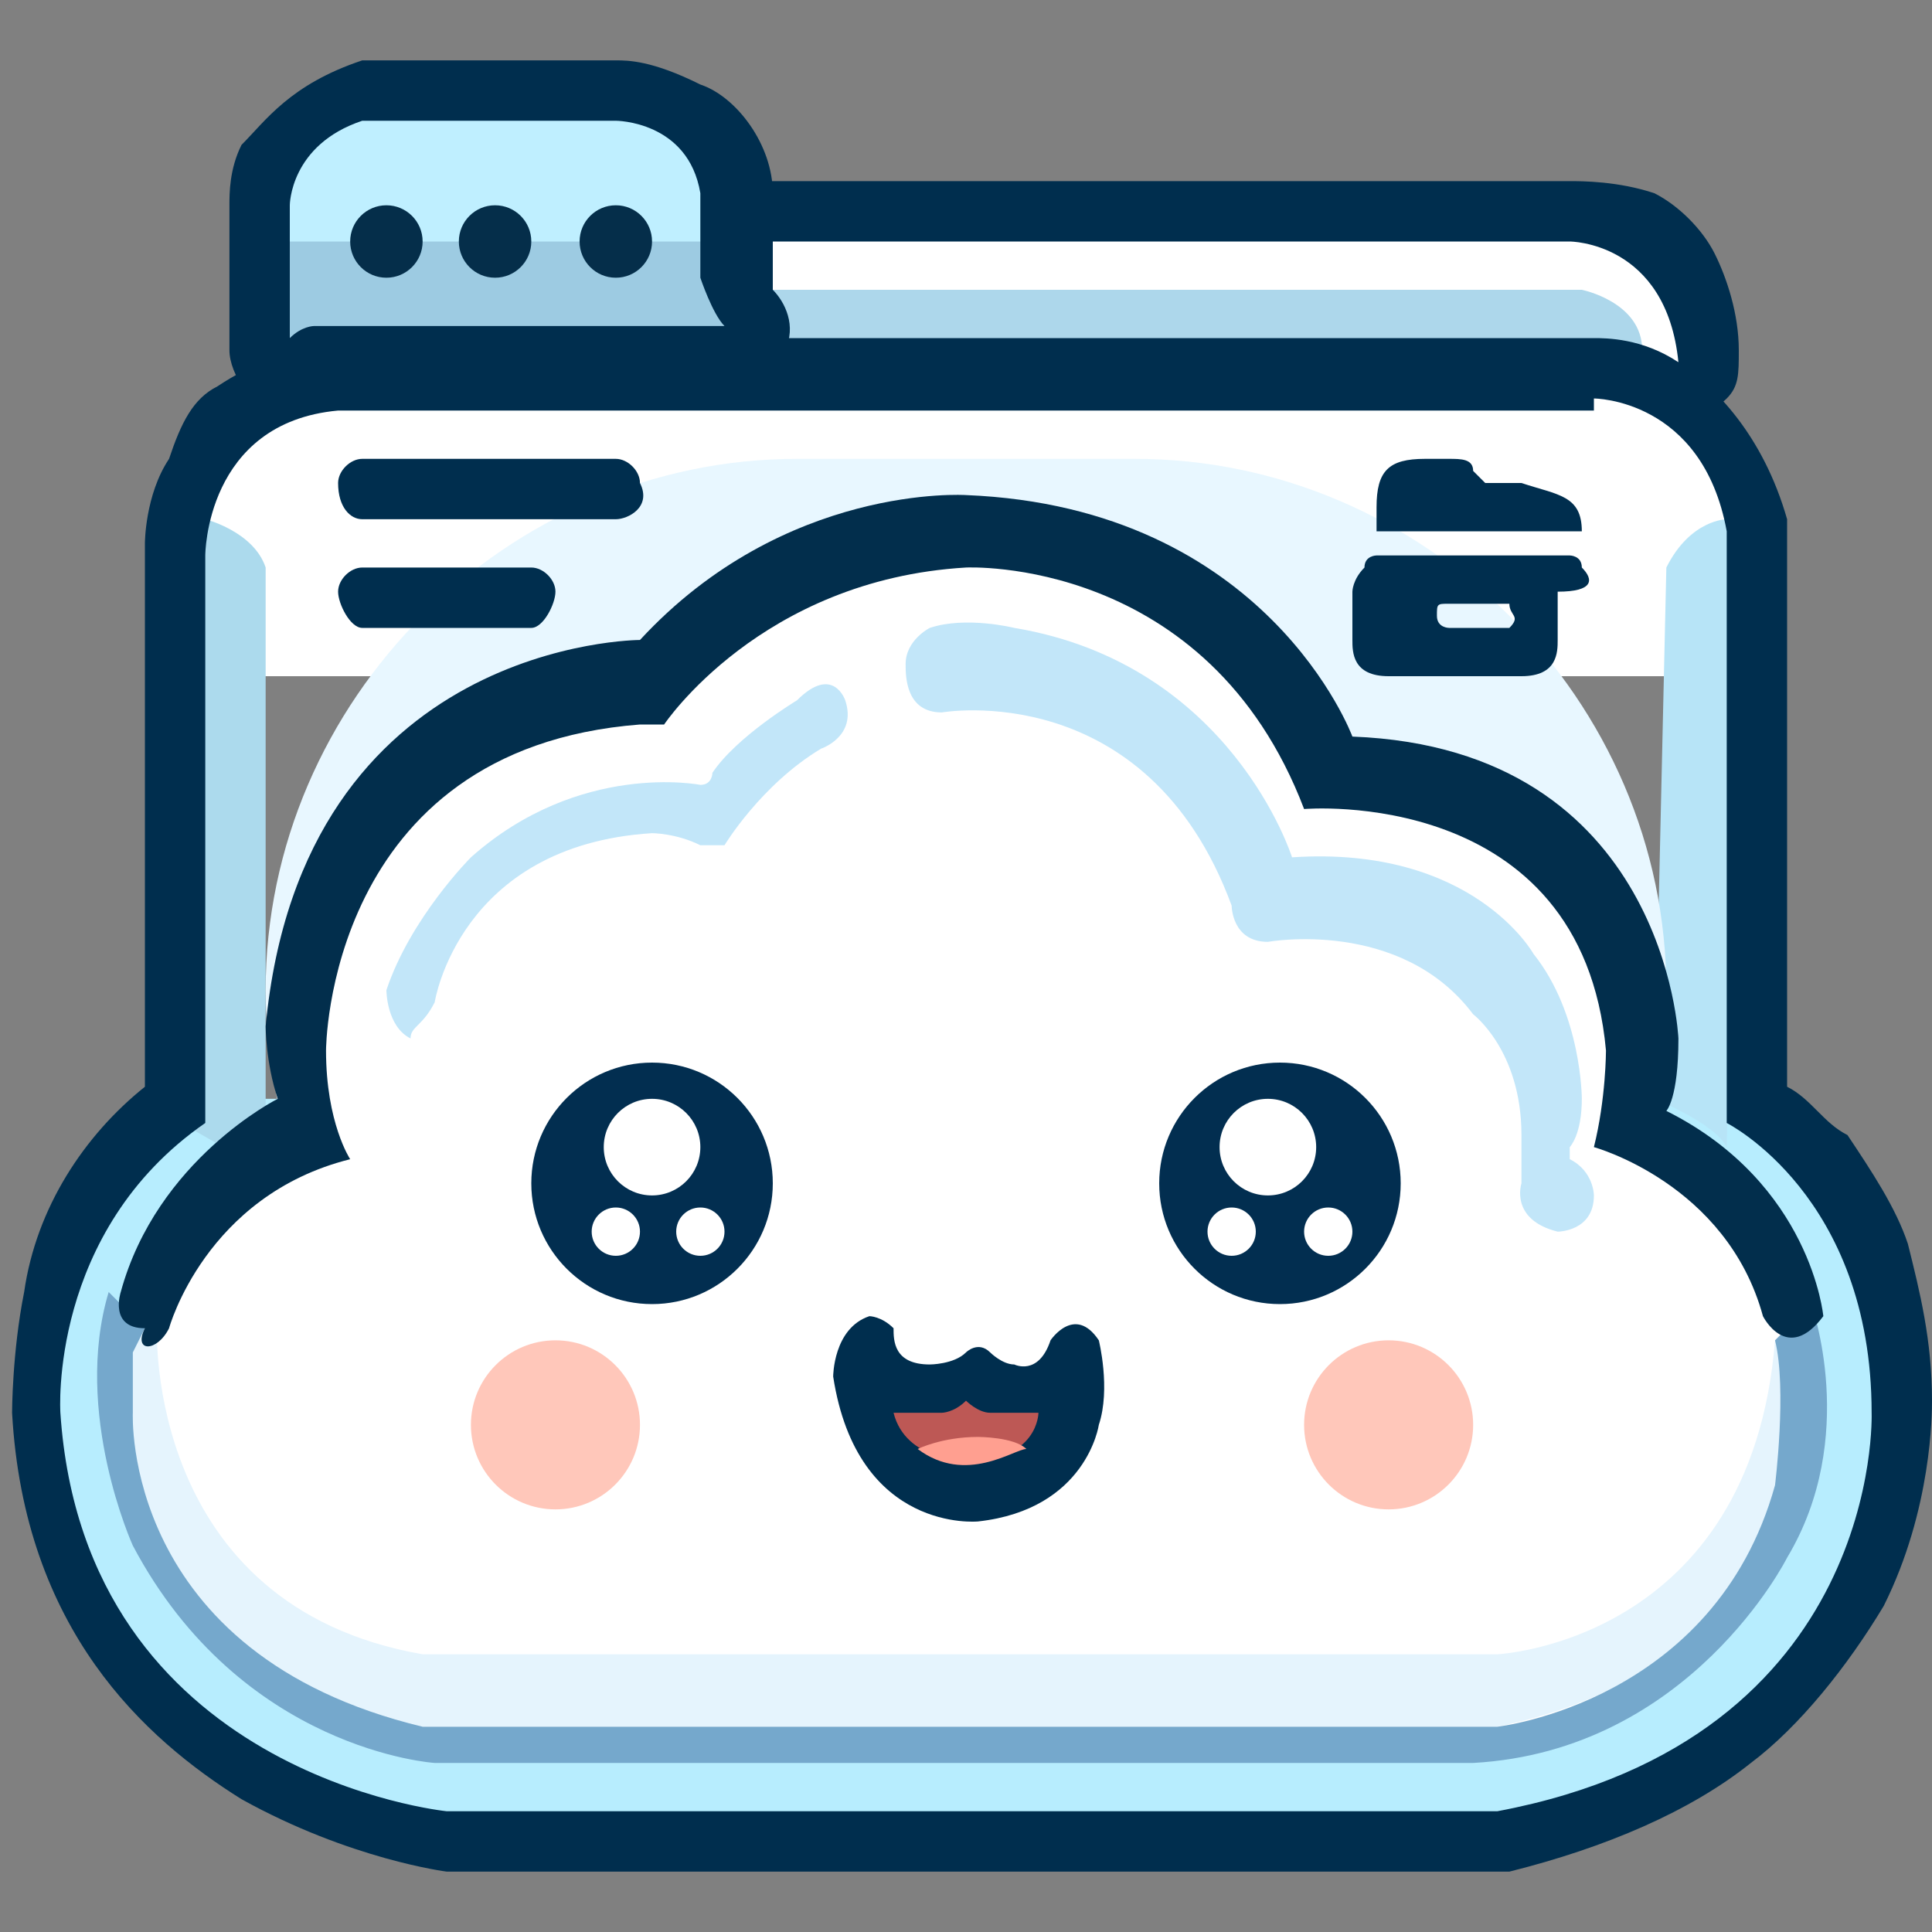 <?xml version="1.0" encoding="utf-8"?>
<!-- Generator: Adobe Illustrator 24.0.3, SVG Export Plug-In . SVG Version: 6.00 Build 0)  -->
<svg version="1.1" id="Capa_1" xmlns="http://www.w3.org/2000/svg" xmlns:xlink="http://www.w3.org/1999/xlink" x="0px" y="0px"
	 viewBox="0 0 16 16" style="enable-background:new 0 0 16 16;" xml:space="preserve">
<rect x="0" y="0" width="16" height="16" fill="#808080" stroke="none"/>
<style type="text/css">
	.st0{fill:#FFFFFF;}
	.st1{fill:#ADD7EB;}
	.st2{fill:#002E4E;}
	.st3{fill:#9DCBE2;}
	.st4{fill:#BFEFFF;}
	.st5{fill:#052E4A;}
	.st6{fill:#B7EDFE;}
	.st7{fill:#B7E4F7;}
	.st8{fill:#ACDAED;}
	.st9{fill:#E8F7FF;}
	.st10{fill:#C2E6F9;}
	.st11{fill:#E5F4FD;}
	.st12{fill:#FFC7BA;}
	.st13{fill:#BD5855;}
	.st14{fill:#FF9F90;}
	.st15{fill:#022E50;}
	.st16{fill:#75A8CC;}
	.st17{fill:#022E4C;}
</style>
<g>
	<path class="st0" d="M6.2,1.9h6.9c0,0,1.1,0.1,1,1.4L6.2,3.2L6.2,1.9z"/>
	<path class="st1" d="M6.1,2.4h7c0,0,0.5,0.1,0.5,0.5H6L6.1,2.4z"/>
	<path class="st2" d="M13,2c0,0,0.8,0,0.9,1H6.3V2H13 M13,1.5H6.3C6,1.5,5.8,1.7,5.8,2v1c0,0.3,0.2,0.5,0.5,0.5h7.6
		c0.1,0,0.3-0.1,0.4-0.2c0.1-0.1,0.1-0.2,0.1-0.4c0-0.3-0.1-0.6-0.2-0.8c-0.1-0.2-0.3-0.4-0.5-0.5C13.4,1.5,13.1,1.5,13,1.5
		C13,1.5,13,1.5,13,1.5L13,1.5z"/>
	<rect x="2.3" y="1.8" class="st3" width="3.8" height="1.1"/>
	<path class="st4" d="M6,2H2.2c0,0,0-1,0.9-1.2h2.4c0,0,0.5,0.2,0.5,0.7S6,2,6,2z"/>
	<path class="st2" d="M5.1,1c0,0,0.6,0,0.7,0.6v0.7c0,0,0.1,0.3,0.2,0.4H2.6c0,0-0.1,0-0.2,0.1V1.7c0,0,0-0.5,0.6-0.7H5.1 M5.1,0.5
		H3.1c0,0-0.1,0-0.1,0C2.4,0.7,2.2,1,2,1.2C1.9,1.4,1.9,1.6,1.9,1.7v1.2c0,0.2,0.2,0.5,0.4,0.5c0,0,0.1,0,0.1,0c0.1,0,0.2,0,0.3-0.1
		H6c0.2,0,0.4-0.1,0.5-0.4c0.1-0.2,0-0.4-0.1-0.5c0,0,0-0.1,0-0.1V1.6c0,0,0,0,0,0c0-0.4-0.3-0.8-0.6-0.9C5.4,0.5,5.2,0.5,5.1,0.5
		C5.1,0.5,5.1,0.5,5.1,0.5L5.1,0.5z"/>
	<circle class="st5" cx="3.2" cy="2" r="0.3"/>
	<circle class="st5" cx="4.1" cy="2" r="0.3"/>
	<circle class="st5" cx="5.1" cy="2" r="0.3"/>
	<path class="st6" d="M1.2,9.1h13.3c0,0,2.7,1.6,0.2,5c0,0-1,1.1-2.8,1.2l-8.6-0.1c0,0-2.7-0.7-3-2.7C0.4,12.6-0.2,10.8,1.2,9.1z"/>
	<path class="st0" d="M1.3,5.6h13.3c0,0,0.3-2.6-1.9-2.6H2.6C2.6,3,1.5,3.5,1.3,5.6z"/>
	<path class="st7" d="M14.3,4.3c0,0-0.3,0-0.5,0.4l-0.1,4.4c0,0,0.5,0.2,0.6,0.4l0.1-4.8C14.4,4.6,14.4,4.3,14.3,4.3z"/>
	<path class="st8" d="M1.7,4.3c0,0,0.4,0.1,0.5,0.4v5L1.5,9.3V4.4L1.7,4.3L1.7,4.3z"/>
	<path class="st9" d="M9.4,12.6H6.6c-2.4,0-4.4-2-4.4-4.4v0c0-2.4,2-4.4,4.4-4.4h2.8c2.4,0,4.4,2,4.4,4.4v0
		C13.8,10.6,11.8,12.6,9.4,12.6z"/>
	<path class="st0" d="M2.5,9.4c0,0-1.8,1-1.5,2.7s2.3,2.4,2.3,2.4h9.3c0,0,3-0.7,2.3-3.5c0,0-0.1-1-1.4-1.6c0,0,0.7-2.7-2.5-3
		c0,0-0.6-2-3.3-2c0,0-1.6,0.2-2.3,1.2c0,0-1.7,0.1-2.5,1.4C2.9,7.1,2.2,8.2,2.5,9.4z"/>
	<path class="st10" d="M3.6,8.3c0,0,0.2-1.3,1.8-1.4c0,0,0.2,0,0.4,0.1c0,0,0.1,0,0.2,0c0,0,0.3-0.5,0.8-0.8c0,0,0.3-0.1,0.2-0.4
		c0,0-0.1-0.3-0.4,0c0,0-0.5,0.3-0.7,0.6c0,0,0,0.1-0.1,0.1c0,0-1-0.2-1.9,0.6c0,0-0.5,0.5-0.7,1.1c0,0,0,0.3,0.2,0.4
		C3.4,8.5,3.5,8.5,3.6,8.3z"/>
	<path class="st10" d="M7.8,5.9c0,0,1.7-0.3,2.4,1.6c0,0,0,0.3,0.3,0.3c0,0,1.1-0.2,1.7,0.6c0,0,0.4,0.3,0.4,1c0,0,0,0.3,0,0.4
		c0,0-0.1,0.3,0.3,0.4c0,0,0.3,0,0.3-0.3c0,0,0-0.2-0.2-0.3c0,0,0,0,0-0.1c0,0,0.1-0.1,0.1-0.4c0,0,0-0.7-0.4-1.2c0,0-0.5-0.9-2-0.8
		c0,0-0.5-1.6-2.3-1.9c0,0-0.4-0.1-0.7,0c0,0-0.2,0.1-0.2,0.3C7.5,5.6,7.5,5.9,7.8,5.9z"/>
	<path class="st11" d="M1.3,11c0,0-0.1,2.3,2.2,2.7h8.9c0,0,2.1-0.1,2.3-2.6h0.1c0,0,0.5,2.6-2.4,3.2h-9c0,0-2.7-0.5-2.4-3.2L1.3,11
		z"/>
	<path class="st2" d="M13.2,3.3c0,0,0.9,0,1.1,1.1v4.9c0,0,1.2,0.6,1.2,2.4c0,0,0.1,2.7-3.1,3.3H3.7c0,0-3-0.3-3.2-3.3
		c0,0-0.1-1.5,1.2-2.4V4.6c0,0,0-1.1,1.1-1.2H13.2 M13.2,2.8L13.2,2.8H2.8h0l0,0C2.4,2.9,2.1,3,1.8,3.2C1.6,3.3,1.5,3.5,1.4,3.8
		C1.2,4.1,1.2,4.5,1.2,4.5l0,0v0V9c-0.5,0.4-0.9,1-1,1.7c-0.1,0.5-0.1,1-0.1,1c0.1,1.8,1.1,2.7,1.9,3.2c0.9,0.5,1.7,0.6,1.7,0.6l0,0
		h0h8.7h0.1l0,0c0.8-0.2,1.5-0.5,2-0.9c0.4-0.3,0.8-0.8,1.1-1.3c0.4-0.8,0.4-1.6,0.4-1.7c0-0.5-0.1-0.9-0.2-1.3
		c-0.1-0.3-0.3-0.6-0.5-0.9C15.1,9.3,15,9.1,14.8,9V4.4V4.4l0-0.1c-0.2-0.7-0.6-1.1-0.9-1.3C13.6,2.8,13.3,2.8,13.2,2.8L13.2,2.8
		L13.2,2.8z"/>
	<g>
		<circle class="st12" cx="4.6" cy="11.8" r="0.7"/>
		<circle class="st12" cx="11.5" cy="11.8" r="0.7"/>
	</g>
	<g>
		<path class="st2" d="M7.7,11.3c0,0,0.2,0,0.3-0.1c0,0,0.1-0.1,0.2,0c0,0,0.1,0.1,0.2,0.1c0,0,0.2,0.1,0.3-0.2c0,0,0.2-0.3,0.4,0
			c0,0,0.1,0.4,0,0.7c0,0-0.1,0.7-1,0.8c0,0-1,0.1-1.2-1.2c0,0,0-0.4,0.3-0.5c0,0,0.1,0,0.2,0.1C7.4,11.1,7.4,11.3,7.7,11.3z"/>
		<path class="st13" d="M7.4,11.7h0.4c0,0,0.1,0,0.2-0.1c0,0,0.1,0.1,0.2,0.1h0.4c0,0,0,0.4-0.6,0.4C8,12.1,7.5,12.1,7.4,11.7z"/>
		<path class="st14" d="M7.6,12c0,0,0.2-0.1,0.5-0.1c0,0,0.3,0,0.4,0.1C8.4,12,8,12.3,7.6,12z"/>
	</g>
	<g>
		<circle class="st15" cx="5.4" cy="9.8" r="1"/>
		<circle class="st0" cx="5.4" cy="9.5" r="0.4"/>
		<circle class="st0" cx="5.1" cy="10.2" r="0.2"/>
		<circle class="st0" cx="5.8" cy="10.2" r="0.2"/>
	</g>
	<g>
		<circle class="st15" cx="10.6" cy="9.8" r="1"/>
		<circle class="st0" cx="10.5" cy="9.5" r="0.4"/>
		<circle class="st0" cx="10.2" cy="10.2" r="0.2"/>
		<circle class="st0" cx="11" cy="10.2" r="0.2"/>
	</g>
	<path class="st16" d="M1.2,11c0,0-0.1,0.2-0.1,0.2s0,0.2,0,0.5c0,0-0.1,2,2.4,2.6h8.9c0,0,1.8-0.2,2.3-2c0,0,0.1-0.8,0-1.2l0.3-0.3
		c0,0,0.4,1.1-0.2,2.1c0,0-0.8,1.6-2.6,1.7H3.6c0,0-1.6-0.1-2.5-1.8c0,0-0.5-1.1-0.2-2.1L1.2,11z"/>
	<path class="st17" d="M1.4,11c0,0,0.3-1.1,1.5-1.4c0,0-0.2-0.3-0.2-0.9c0,0,0-2.5,2.6-2.7c0,0,0.1,0,0.2,0c0,0,0.8-1.2,2.5-1.3
		c0,0,2-0.1,2.8,2c0,0,2.3-0.2,2.5,2c0,0,0,0.4-0.1,0.8c0,0,1.1,0.3,1.4,1.4c0,0,0.2,0.4,0.5,0c0,0-0.1-1.1-1.3-1.7
		c0,0,0.1-0.1,0.1-0.6c0,0-0.1-2.4-2.7-2.5c0,0-0.7-1.9-3.2-2c0,0-1.5-0.1-2.7,1.2c0,0-2.8,0-3.1,3.2c0,0,0,0.3,0.1,0.6
		c0,0-1,0.5-1.3,1.6c0,0-0.1,0.3,0.2,0.3C1.1,11.2,1.3,11.2,1.4,11z"/>
	<path class="st2" d="M5.1,4.3H3C2.9,4.3,2.8,4.2,2.8,4v0c0-0.1,0.1-0.2,0.2-0.2h2.1c0.1,0,0.2,0.1,0.2,0.2v0
		C5.4,4.2,5.2,4.3,5.1,4.3z"/>
	<path class="st2" d="M4.4,5.2H3C2.9,5.2,2.8,5,2.8,4.9v0c0-0.1,0.1-0.2,0.2-0.2h1.4c0.1,0,0.2,0.1,0.2,0.2v0C4.6,5,4.5,5.2,4.4,5.2
		z"/>
	<g>
		<path class="st2" d="M13.1,4.7L13.1,4.7c0-0.1-0.1-0.1-0.1-0.1c0,0-0.1,0-0.2,0h-1.2c-0.1,0-0.1,0-0.2,0c0,0-0.1,0-0.1,0.1
			c-0.1,0.1-0.1,0.2-0.1,0.2l0,0.4c0,0.1,0,0.3,0.3,0.3h1.1c0.3,0,0.3-0.2,0.3-0.3l0-0.4C13.2,4.9,13.2,4.8,13.1,4.7z M12.5,5.2H12
			c0,0-0.1,0-0.1-0.1s0-0.1,0.1-0.1h0.5C12.5,5.1,12.6,5.1,12.5,5.2C12.6,5.2,12.5,5.2,12.5,5.2z"/>
		<path class="st2" d="M13.1,4.4C13.1,4.4,13,4.5,13.1,4.4c-0.1,0-0.2,0-0.2,0h-1.2c-0.1,0-0.1,0-0.2,0c0,0-0.1,0-0.1,0V4.2
			c0-0.3,0.1-0.4,0.4-0.4H12c0.1,0,0.2,0,0.2,0.1L12.3,4c0,0,0,0,0.1,0h0.2C12.9,4.1,13.1,4.1,13.1,4.4z"/>
	</g>
</g>
</svg>
